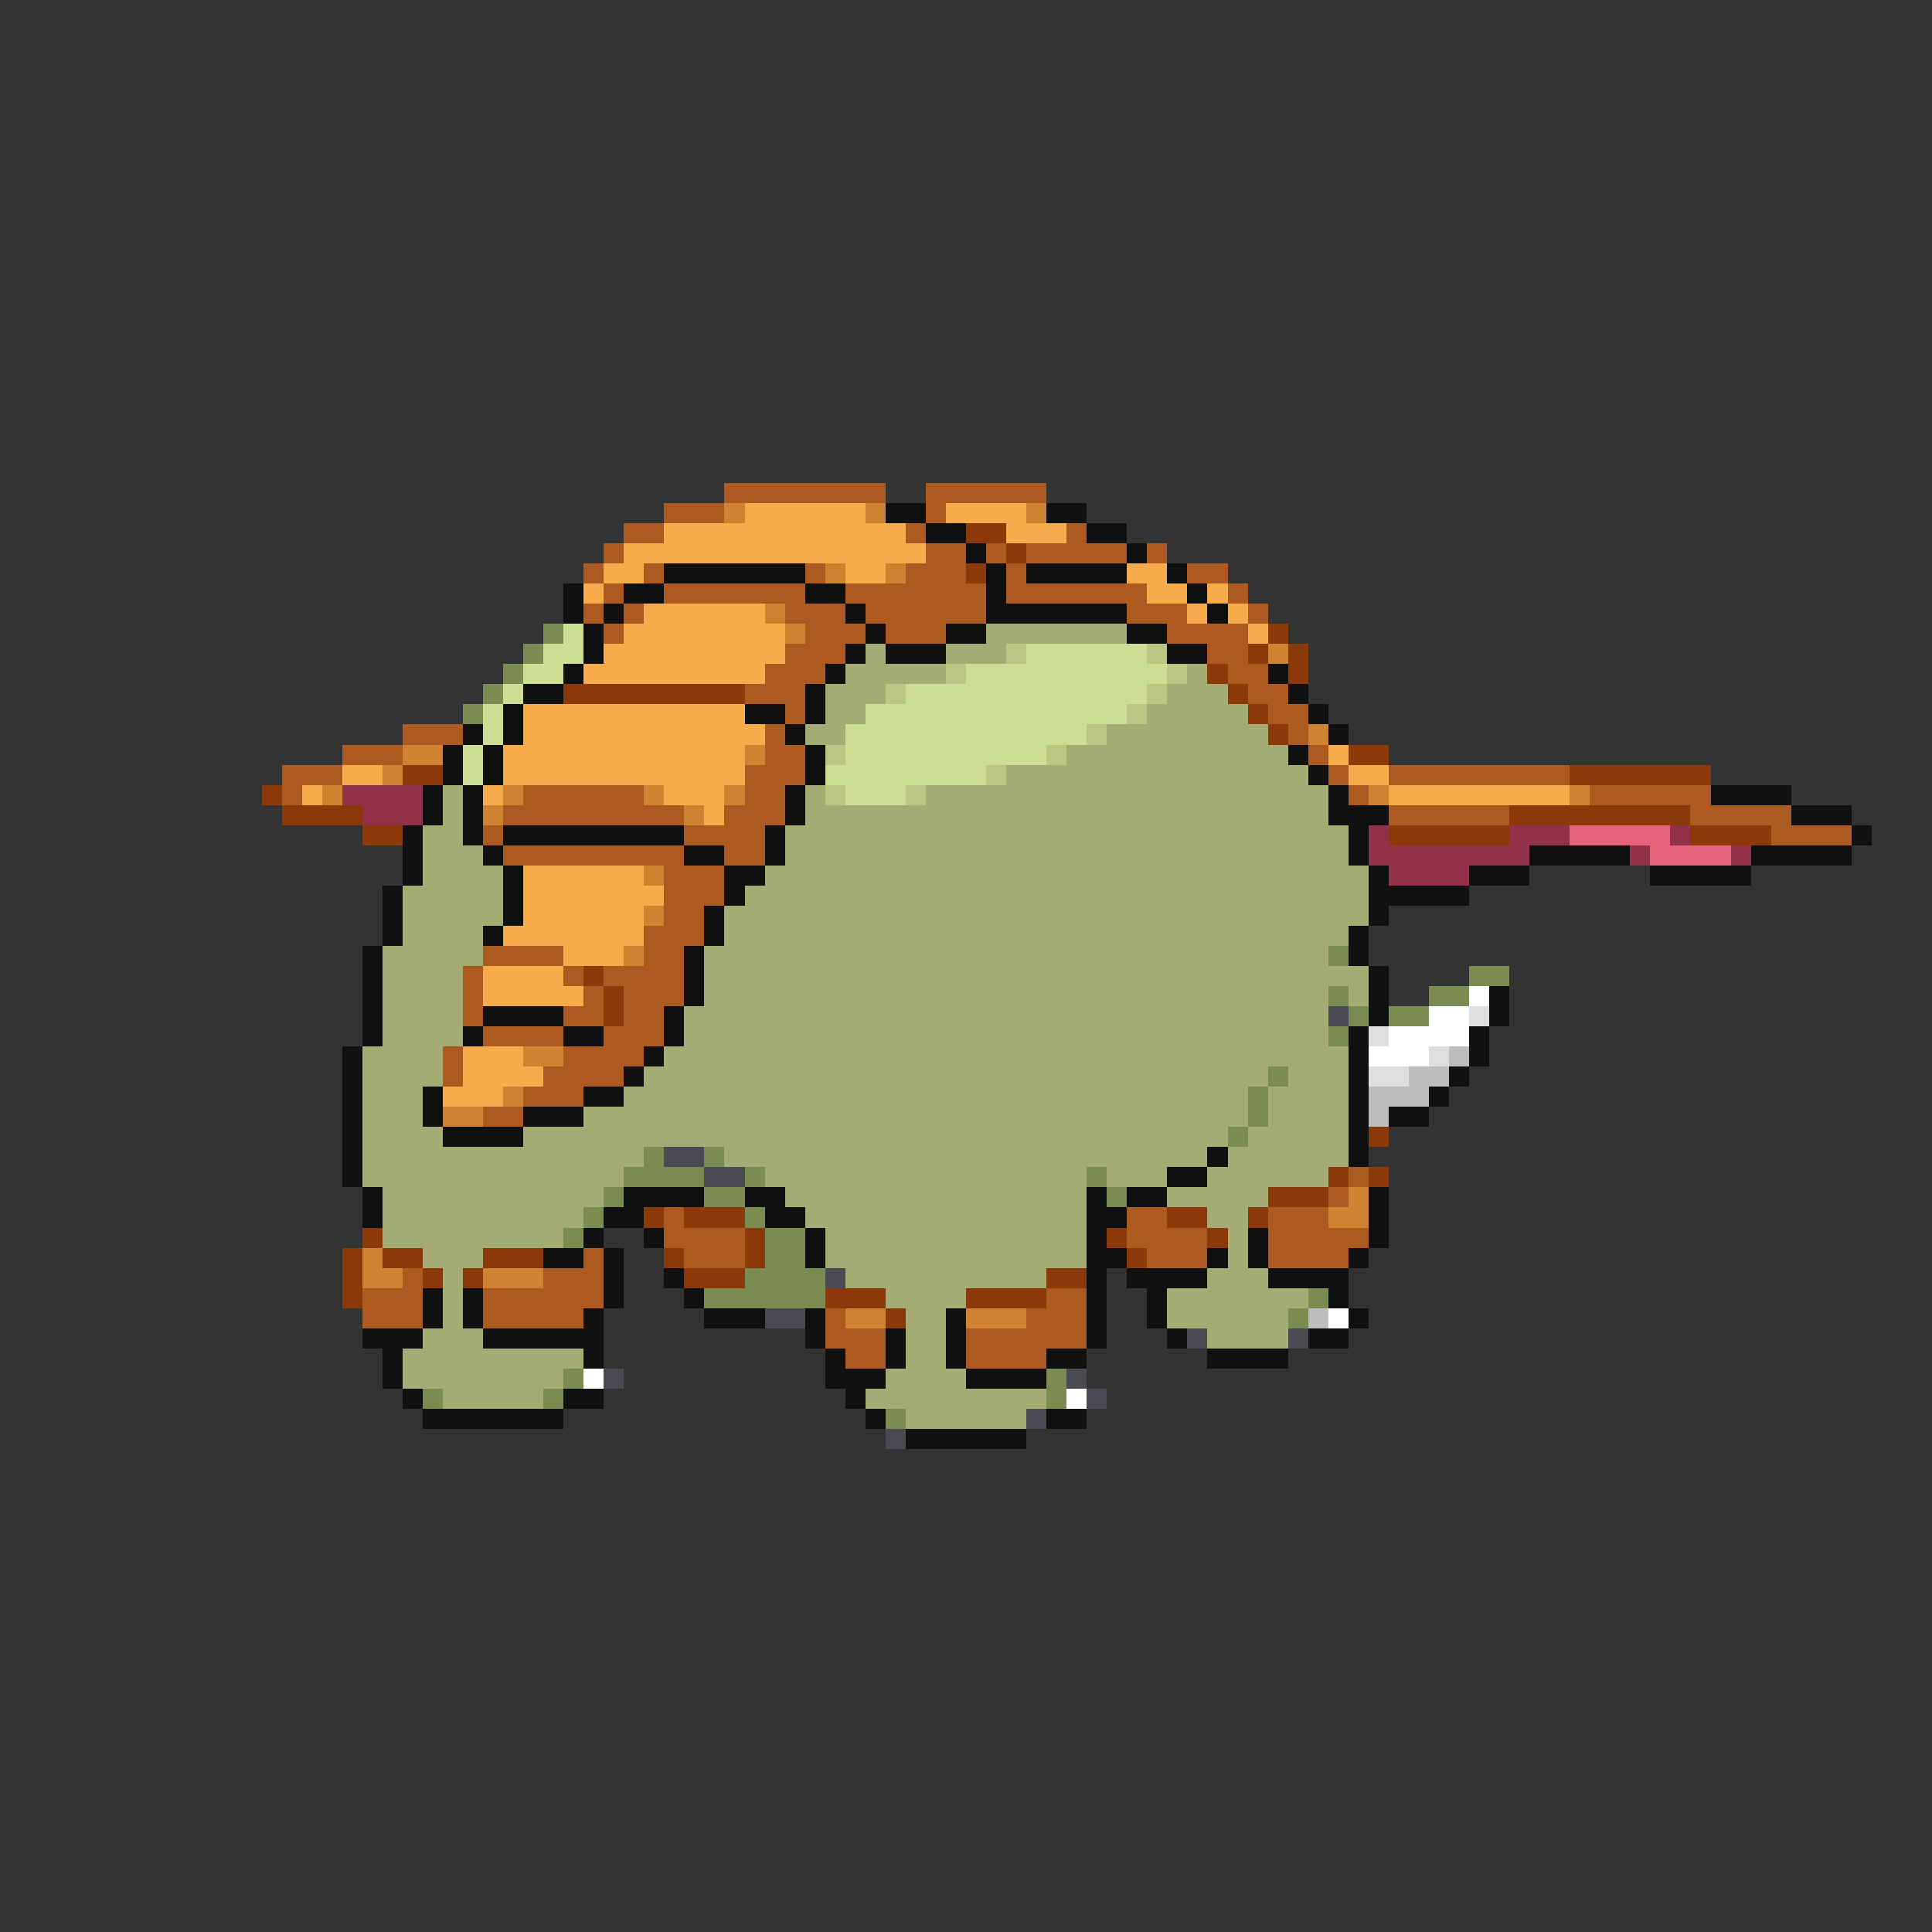 <svg xmlns="http://www.w3.org/2000/svg" viewBox="0 -0.5 96 96" shape-rendering="crispEdges">
<rect x="0" y="-0.5" width="96" height="96" fill="#333333" stroke="none"/>
<path stroke="#ac5a20" d="M36 24h8M46 24h6M33 25h3M46 25h1M31 26h2M45 26h1M53 26h1M30 27h1M46 27h2M49 27h1M51 27h5M57 27h1M29 28h1M32 28h1M40 28h1M45 28h3M50 28h1M59 28h2M30 29h1M33 29h7M42 29h7M50 29h7M61 29h1M29 30h1M31 30h1M39 30h3M43 30h6M56 30h3M62 30h1M30 31h1M40 31h3M44 31h3M58 31h4M39 32h3M60 32h2M38 33h3M61 33h2M37 34h3M62 34h2M39 35h1M63 35h2M20 36h3M38 36h1M64 36h1M17 37h3M38 37h2M65 37h1M14 38h3M37 38h3M66 38h1M69 38h9M14 39h1M26 39h6M37 39h2M67 39h1M79 39h6M25 40h9M36 40h3M69 40h6M84 40h5M24 41h1M34 41h4M88 41h4M25 42h9M36 42h2M33 43h3M33 44h3M33 45h2M32 46h3M24 47h4M32 47h2M23 48h1M28 48h1M30 48h4M23 49h1M29 49h1M31 49h3M23 50h1M28 50h2M31 50h2M24 51h4M30 51h3M22 52h1M28 52h4M22 53h1M27 53h4M26 54h3M24 55h2M67 58h1M66 59h1M33 60h1M56 60h2M63 60h3M33 61h4M56 61h4M63 61h5M29 62h1M34 62h3M57 62h3M63 62h4M20 63h1M27 63h3M18 64h3M24 64h6M52 64h2M18 65h3M24 65h5M41 65h1M51 65h3M41 66h3M48 66h6M42 67h2M48 67h4" />
<path stroke="#cd8331" d="M36 25h1M43 25h1M51 25h1M41 28h1M44 28h1M38 30h1M39 31h1M63 32h1M65 36h1M20 37h2M37 37h1M19 38h1M16 39h1M25 39h1M32 39h1M36 39h1M68 39h1M78 39h1M24 40h1M34 40h1M32 43h1M32 45h1M31 47h1M26 52h2M25 54h1M22 55h2M67 59h1M66 60h2M18 62h1M18 63h2M24 63h3M42 65h2M48 65h3" />
<path stroke="#f6ac4a" d="M37 25h6M47 25h4M33 26h12M50 26h3M31 27h15M30 28h2M42 28h2M56 28h2M29 29h1M57 29h2M60 29h1M32 30h6M59 30h1M61 30h1M31 31h8M62 31h1M30 32h9M29 33h9M26 35h11M26 36h12M25 37h12M66 37h1M17 38h2M25 38h12M67 38h2M15 39h1M24 39h1M33 39h3M69 39h9M35 40h1M26 43h6M26 44h7M26 45h6M25 46h7M28 47h3M24 48h4M24 49h5M23 52h3M23 53h4M22 54h3" />
<path stroke="#101010" d="M44 25h2M52 25h2M46 26h2M54 26h2M48 27h1M56 27h1M33 28h7M49 28h1M51 28h5M58 28h1M28 29h1M31 29h2M40 29h2M49 29h1M59 29h1M28 30h1M30 30h1M42 30h1M49 30h7M60 30h1M29 31h1M43 31h1M47 31h2M56 31h2M29 32h1M42 32h1M44 32h3M58 32h2M28 33h1M41 33h1M63 33h1M26 34h2M40 34h1M64 34h1M25 35h1M37 35h2M40 35h1M65 35h1M23 36h1M25 36h1M39 36h1M66 36h1M22 37h1M24 37h1M40 37h1M64 37h1M22 38h1M24 38h1M40 38h1M65 38h1M21 39h1M23 39h1M39 39h1M66 39h1M85 39h4M21 40h1M23 40h1M39 40h1M66 40h3M89 40h3M20 41h1M23 41h1M25 41h9M38 41h1M67 41h1M92 41h1M20 42h1M24 42h1M34 42h2M38 42h1M67 42h1M76 42h5M87 42h5M20 43h1M25 43h1M36 43h2M68 43h1M73 43h3M82 43h5M19 44h1M25 44h1M36 44h1M68 44h5M19 45h1M25 45h1M35 45h1M68 45h1M19 46h1M24 46h1M35 46h1M67 46h1M18 47h1M34 47h1M67 47h1M18 48h1M34 48h1M68 48h1M18 49h1M34 49h1M68 49h1M74 49h1M18 50h1M24 50h4M33 50h1M68 50h1M74 50h1M18 51h1M23 51h1M28 51h2M33 51h1M67 51h1M73 51h1M17 52h1M32 52h1M67 52h1M73 52h1M17 53h1M31 53h1M67 53h1M72 53h1M17 54h1M21 54h1M29 54h2M67 54h1M71 54h1M17 55h1M21 55h1M26 55h3M67 55h1M69 55h2M17 56h1M22 56h4M67 56h1M17 57h1M60 57h1M67 57h1M17 58h1M58 58h2M18 59h1M31 59h4M37 59h2M54 59h1M56 59h2M68 59h1M18 60h1M30 60h2M38 60h2M54 60h2M68 60h1M29 61h1M32 61h1M40 61h1M54 61h1M62 61h1M68 61h1M27 62h2M30 62h1M40 62h1M54 62h2M60 62h1M62 62h1M67 62h1M30 63h1M33 63h1M54 63h1M56 63h4M63 63h4M21 64h1M23 64h1M30 64h1M34 64h1M54 64h1M57 64h1M66 64h1M21 65h1M23 65h1M29 65h1M35 65h3M40 65h1M47 65h1M54 65h1M57 65h1M67 65h1M18 66h3M24 66h6M40 66h1M44 66h1M47 66h1M54 66h1M58 66h1M65 66h2M19 67h1M29 67h1M41 67h1M44 67h1M47 67h1M52 67h2M60 67h4M19 68h1M41 68h3M48 68h4M20 69h1M28 69h2M42 69h1M21 70h7M43 70h1M52 70h2M45 71h6" />
<path stroke="#8b3908" d="M48 26h2M50 27h1M48 28h1M63 31h1M62 32h1M64 32h1M60 33h1M64 33h1M28 34h9M61 34h1M62 35h1M63 36h1M67 37h2M20 38h2M78 38h7M13 39h1M14 40h4M75 40h9M18 41h2M69 41h6M84 41h4M29 48h1M30 49h1M30 50h1M68 56h1M66 58h1M68 58h1M63 59h3M32 60h1M34 60h3M58 60h2M62 60h1M18 61h1M37 61h1M55 61h1M60 61h1M17 62h1M19 62h2M24 62h3M33 62h1M37 62h1M56 62h1M17 63h1M21 63h1M23 63h1M34 63h3M52 63h2M17 64h1M41 64h3M48 64h4M44 65h1" />
<path stroke="#7b8b52" d="M27 31h1M26 32h1M25 33h1M24 34h1M23 35h1M66 47h1M73 48h2M66 49h1M71 49h2M67 50h1M69 50h2M66 51h1M63 53h1M62 54h1M62 55h1M61 56h1M32 57h1M35 57h1M31 58h4M37 58h1M54 58h1M30 59h1M35 59h2M55 59h1M29 60h1M37 60h1M28 61h1M38 61h2M38 62h2M37 63h4M35 64h6M65 64h1M64 65h1M28 68h1M52 68h1M21 69h1M27 69h1M52 69h1M44 70h1" />
<path stroke="#cdde94" d="M28 31h1M27 32h2M51 32h6M26 33h2M48 33h10M25 34h1M45 34h12M24 35h1M43 35h13M24 36h1M42 36h12M23 37h1M42 37h10M23 38h1M41 38h8M42 39h3" />
<path stroke="#a4ac73" d="M49 31h7M43 32h1M47 32h3M42 33h5M59 33h1M41 34h3M58 34h3M41 35h2M57 35h5M40 36h2M55 36h8M53 37h11M50 38h15M22 39h1M40 39h1M46 39h20M22 40h1M40 40h26M21 41h2M39 41h28M21 42h3M39 42h28M21 43h4M38 43h30M20 44h5M37 44h31M20 45h5M36 45h32M20 46h4M36 46h31M19 47h5M35 47h31M19 48h4M35 48h33M19 49h4M35 49h31M67 49h1M19 50h4M34 50h32M19 51h4M34 51h32M18 52h4M33 52h34M18 53h4M32 53h31M64 53h3M18 54h3M31 54h31M63 54h4M18 55h3M29 55h33M63 55h4M18 56h4M26 56h35M62 56h5M18 57h14M36 57h24M61 57h6M18 58h13M38 58h16M55 58h3M60 58h6M19 59h11M39 59h15M58 59h5M19 60h10M40 60h14M60 60h2M19 61h9M41 61h13M61 61h1M21 62h3M41 62h13M61 62h1M22 63h1M42 63h10M60 63h3M22 64h1M44 64h4M58 64h7M22 65h1M45 65h2M58 65h6M21 66h3M45 66h2M60 66h4M20 67h9M45 67h2M20 68h8M44 68h4M22 69h5M43 69h9M45 70h6" />
<path stroke="#bdc583" d="M50 32h1M57 32h1M47 33h1M58 33h1M44 34h1M57 34h1M56 35h1M54 36h1M41 37h1M52 37h1M49 38h1M41 39h1M45 39h1" />
<path stroke="#94314a" d="M17 39h4M18 40h3M68 41h1M75 41h3M83 41h1M68 42h8M81 42h1M86 42h1M69 43h4" />
<path stroke="#e6627b" d="M78 41h5M82 42h4" />
<path stroke="#ffffff" d="M73 49h1M71 50h2M69 51h4M68 52h3M66 65h1M29 68h1M53 69h1" />
<path stroke="#4a4a52" d="M66 50h1M33 57h2M35 58h2M41 63h1M38 65h2M59 66h1M64 66h1M30 68h1M53 68h1M54 69h1M51 70h1M44 71h1" />
<path stroke="#dedede" d="M73 50h1M68 51h1M71 52h1M68 53h2" />
<path stroke="#bdbdbd" d="M72 52h1M70 53h2M68 54h3M68 55h1M65 65h1" />
</svg>